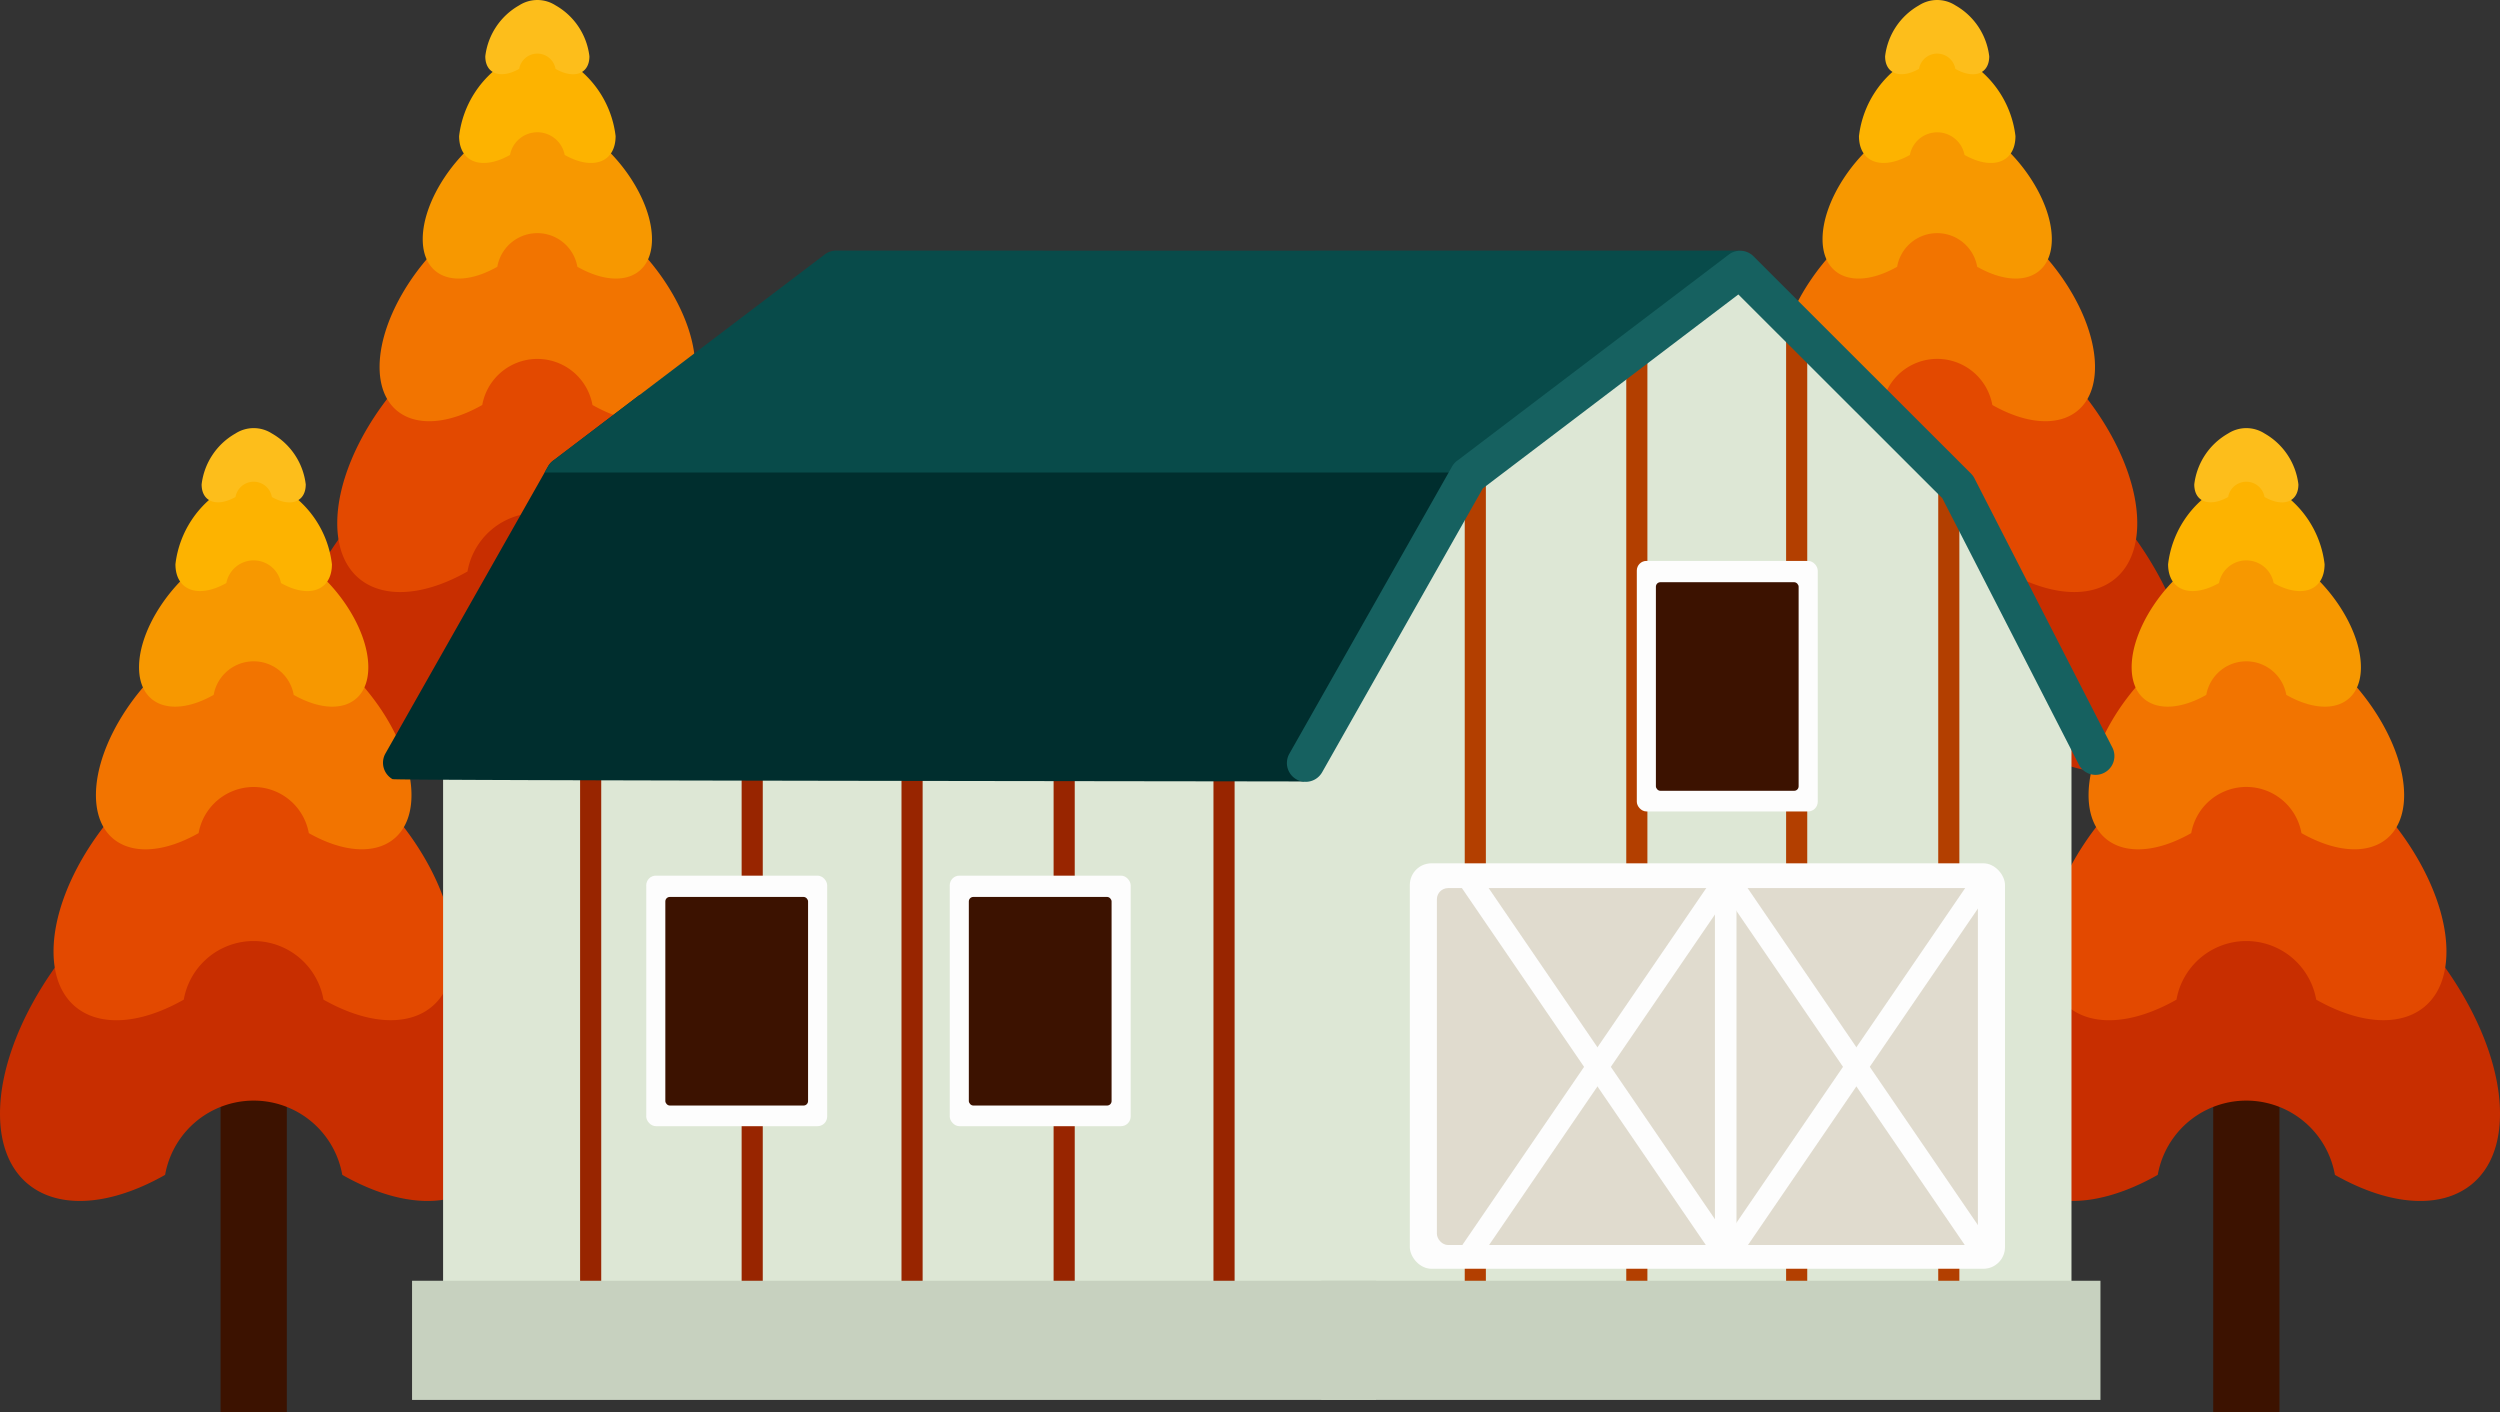 <svg xmlns="http://www.w3.org/2000/svg" width="116.878" height="66.024" viewBox="0 0 116.878 66.024">
  <rect x="0" y="0" width="116.878" height="66.024" fill="#333333" stroke="none"/>
  <g id="Group_7134" data-name="Group 7134" transform="translate(-5430.256 -233.29)">
    <rect id="Rectangle_10298" data-name="Rectangle 10298" width="3.097" height="40.103" transform="translate(5519.273 239.196)" fill="#3c1200"/>
    <path id="Path_9080" data-name="Path 9080" d="M5524.963,253.741a7.65,7.65,0,0,0-8.283,0c-4.263,2.415-7.718,7.609-7.718,11.6s3.455,5.274,7.718,2.86a4.205,4.205,0,0,1,8.283,0c4.263,2.414,7.718,1.134,7.718-2.86S5529.226,256.157,5524.963,253.741Z" fill="#c82e00" fill-rule="evenodd"/>
    <path id="Path_9081" data-name="Path 9081" d="M5524.087,248.6a6.037,6.037,0,0,0-6.533,0c-3.362,1.9-6.088,6-6.088,9.151s2.726,4.16,6.088,2.258a3.317,3.317,0,0,1,6.533,0c3.363,1.9,6.088.894,6.088-2.258S5527.45,250.507,5524.087,248.6Z" fill="#e34900" fill-rule="evenodd"/>
    <path id="Path_9082" data-name="Path 9082" d="M5523.4,243.225a4.759,4.759,0,0,0-5.152,0c-2.653,1.5-4.8,4.735-4.8,7.22s2.15,3.281,4.8,1.779a2.617,2.617,0,0,1,5.152,0c2.653,1.5,4.8.706,4.8-1.779S5526.051,244.727,5523.4,243.225Z" fill="#f27400" fill-rule="evenodd"/>
    <path id="Path_9083" data-name="Path 9083" d="M5522.692,239.227a3.456,3.456,0,0,0-3.743,0c-1.926,1.091-3.487,3.438-3.487,5.243s1.561,2.383,3.487,1.292a1.9,1.9,0,0,1,3.743,0c1.927,1.091,3.489.512,3.489-1.292S5524.619,240.318,5522.692,239.227Z" fill="#f79800" fill-rule="evenodd"/>
    <path id="Path_9084" data-name="Path 9084" d="M5522.1,236.071a2.362,2.362,0,0,0-2.554,0,4.757,4.757,0,0,0-2.381,3.579c0,1.232,1.066,1.627,2.381.883a1.3,1.3,0,0,1,2.554,0c1.315.745,2.381.35,2.381-.883A4.755,4.755,0,0,0,5522.1,236.071Z" fill="#fdb300" fill-rule="evenodd"/>
    <path id="Path_9085" data-name="Path 9085" d="M5521.671,233.54a1.571,1.571,0,0,0-1.7,0,3.166,3.166,0,0,0-1.584,2.381c0,.82.709,1.083,1.584.589a.863.863,0,0,1,1.7,0c.875.5,1.584.233,1.584-.589A3.166,3.166,0,0,0,5521.671,233.54Z" fill="#fdbe1b" fill-rule="evenodd"/>
    <rect id="Rectangle_10299" data-name="Rectangle 10299" width="3.097" height="40.103" transform="translate(5453.83 239.196)" fill="#3c1200"/>
    <path id="Path_9086" data-name="Path 9086" d="M5459.52,253.741a7.656,7.656,0,0,0-8.284,0c-4.262,2.415-7.718,7.609-7.718,11.6s3.456,5.274,7.718,2.86a4.206,4.206,0,0,1,8.284,0c4.262,2.414,7.718,1.134,7.718-2.86S5463.782,256.157,5459.52,253.741Z" fill="#c82e00" fill-rule="evenodd"/>
    <path id="Path_9087" data-name="Path 9087" d="M5458.644,248.6a6.038,6.038,0,0,0-6.533,0c-3.362,1.9-6.088,6-6.088,9.151s2.726,4.16,6.088,2.258a3.317,3.317,0,0,1,6.533,0c3.363,1.9,6.088.894,6.088-2.258S5462.007,250.507,5458.644,248.6Z" fill="#e34900" fill-rule="evenodd"/>
    <path id="Path_9088" data-name="Path 9088" d="M5457.955,243.225a4.761,4.761,0,0,0-5.153,0c-2.652,1.5-4.8,4.735-4.8,7.22s2.15,3.281,4.8,1.779a2.618,2.618,0,0,1,5.153,0c2.653,1.5,4.8.706,4.8-1.779S5460.608,244.727,5457.955,243.225Z" fill="#f27400" fill-rule="evenodd"/>
    <path id="Path_9089" data-name="Path 9089" d="M5457.249,239.227a3.457,3.457,0,0,0-3.743,0c-1.926,1.091-3.487,3.438-3.487,5.243s1.561,2.383,3.487,1.292a1.9,1.9,0,0,1,3.743,0c1.927,1.091,3.488.512,3.488-1.292S5459.176,240.318,5457.249,239.227Z" fill="#f79800" fill-rule="evenodd"/>
    <path id="Path_9090" data-name="Path 9090" d="M5456.655,236.071a2.363,2.363,0,0,0-2.555,0,4.758,4.758,0,0,0-2.38,3.579c0,1.232,1.066,1.627,2.38.883a1.3,1.3,0,0,1,2.555,0c1.315.745,2.381.35,2.381-.883A4.755,4.755,0,0,0,5456.655,236.071Z" fill="#fdb300" fill-rule="evenodd"/>
    <path id="Path_9091" data-name="Path 9091" d="M5456.228,233.54a1.572,1.572,0,0,0-1.7,0,3.168,3.168,0,0,0-1.584,2.381c0,.82.709,1.083,1.584.589a.863.863,0,0,1,1.7,0c.874.5,1.584.233,1.584-.589A3.168,3.168,0,0,0,5456.228,233.54Z" fill="#fdbe1b" fill-rule="evenodd"/>
    <rect id="Rectangle_10300" data-name="Rectangle 10300" width="3.097" height="40.103" transform="translate(5440.568 259.212)" fill="#3c1200"/>
    <path id="Path_9092" data-name="Path 9092" d="M5446.258,273.758a7.654,7.654,0,0,0-8.283,0c-4.263,2.414-7.719,7.609-7.719,11.6s3.456,5.273,7.719,2.859a4.206,4.206,0,0,1,8.283,0c4.262,2.414,7.718,1.134,7.718-2.859S5450.52,276.172,5446.258,273.758Z" fill="#c82e00" fill-rule="evenodd"/>
    <path id="Path_9093" data-name="Path 9093" d="M5445.38,268.618a6.033,6.033,0,0,0-6.533,0c-3.362,1.9-6.088,6-6.088,9.152s2.726,4.159,6.088,2.255a3.317,3.317,0,0,1,6.533,0c3.362,1.9,6.088.894,6.088-2.255S5448.745,270.523,5445.38,268.618Z" fill="#e34900" fill-rule="evenodd"/>
    <path id="Path_9094" data-name="Path 9094" d="M5444.693,263.24a4.759,4.759,0,0,0-5.152,0c-2.653,1.5-4.8,4.735-4.8,7.22s2.151,3.281,4.8,1.779a2.617,2.617,0,0,1,5.152,0c2.653,1.5,4.8.7,4.8-1.779S5447.343,264.742,5444.693,263.24Z" fill="#f27400" fill-rule="evenodd"/>
    <path id="Path_9095" data-name="Path 9095" d="M5443.987,259.242a3.454,3.454,0,0,0-3.742,0c-1.927,1.091-3.489,3.438-3.489,5.242s1.562,2.383,3.489,1.293a1.9,1.9,0,0,1,3.742,0c1.927,1.09,3.488.512,3.488-1.293S5445.914,260.333,5443.987,259.242Z" fill="#f79800" fill-rule="evenodd"/>
    <path id="Path_9096" data-name="Path 9096" d="M5443.393,256.086a2.36,2.36,0,0,0-2.555,0,4.758,4.758,0,0,0-2.38,3.579c0,1.231,1.066,1.626,2.38.883a1.3,1.3,0,0,1,2.555,0c1.315.745,2.381.35,2.381-.883A4.757,4.757,0,0,0,5443.393,256.086Z" fill="#fdb300" fill-rule="evenodd"/>
    <path id="Path_9097" data-name="Path 9097" d="M5442.966,253.555a1.571,1.571,0,0,0-1.7,0,3.165,3.165,0,0,0-1.584,2.381c0,.82.71,1.083,1.584.589a.863.863,0,0,1,1.7,0c.875.5,1.584.233,1.584-.589A3.165,3.165,0,0,0,5442.966,253.555Z" fill="#fdbe1b" fill-rule="evenodd"/>
    <rect id="Rectangle_10301" data-name="Rectangle 10301" width="3.097" height="40.103" transform="translate(5533.727 259.212)" fill="#3c1200"/>
    <path id="Path_9098" data-name="Path 9098" d="M5539.416,273.758a7.654,7.654,0,0,0-8.283,0c-4.262,2.414-7.718,7.609-7.718,11.6s3.456,5.273,7.718,2.859a4.206,4.206,0,0,1,8.283,0c4.264,2.414,7.718,1.134,7.718-2.859S5543.679,276.172,5539.416,273.758Z" fill="#c82e00" fill-rule="evenodd"/>
    <path id="Path_9099" data-name="Path 9099" d="M5538.541,268.618a6.036,6.036,0,0,0-6.532,0c-3.363,1.9-6.089,6-6.089,9.152s2.726,4.159,6.089,2.255a3.317,3.317,0,0,1,6.533,0c3.363,1.9,6.088.894,6.088-2.255S5541.9,270.523,5538.541,268.618Z" fill="#e34900" fill-rule="evenodd"/>
    <path id="Path_9100" data-name="Path 9100" d="M5537.852,263.24a4.76,4.76,0,0,0-5.153,0c-2.652,1.5-4.8,4.735-4.8,7.22s2.151,3.281,4.8,1.779a2.617,2.617,0,0,1,5.153,0c2.652,1.5,4.8.7,4.8-1.779S5540.5,264.742,5537.852,263.24Z" fill="#f27400" fill-rule="evenodd"/>
    <path id="Path_9101" data-name="Path 9101" d="M5537.144,259.242a3.455,3.455,0,0,0-3.742,0c-1.927,1.091-3.489,3.438-3.489,5.242s1.562,2.383,3.489,1.293a1.9,1.9,0,0,1,3.742,0c1.927,1.09,3.488.512,3.488-1.293S5539.073,260.333,5537.144,259.242Z" fill="#f79800" fill-rule="evenodd"/>
    <path id="Path_9102" data-name="Path 9102" d="M5536.552,256.086a2.359,2.359,0,0,0-2.555,0,4.758,4.758,0,0,0-2.38,3.579c0,1.231,1.066,1.626,2.38.883a1.3,1.3,0,0,1,2.555,0c1.315.745,2.381.35,2.381-.883A4.756,4.756,0,0,0,5536.552,256.086Z" fill="#fdb300" fill-rule="evenodd"/>
    <path id="Path_9103" data-name="Path 9103" d="M5536.125,253.555a1.572,1.572,0,0,0-1.7,0,3.166,3.166,0,0,0-1.584,2.381c0,.82.709,1.083,1.584.589a.863.863,0,0,1,1.7,0c.875.5,1.584.233,1.584-.589A3.166,3.166,0,0,0,5536.125,253.555Z" fill="#fdbe1b" fill-rule="evenodd"/>
    <path id="Path_9104" data-name="Path 9104" d="M5526.049,264.872l0-.007q-.045-.079-.085-.159a10.881,10.881,0,0,1-.606-1.307c-.03-.059-.06-.118-.088-.177a3.929,3.929,0,0,1-.486-1.095c-.063-.159-.113-.324-.168-.487a4.03,4.03,0,0,1-.127-.48c-.016-.049-.03-.1-.043-.152-.03-.067-.058-.134-.084-.2l-.024-.039a3.947,3.947,0,0,1-.383-.641l-.057-.115a3.646,3.646,0,0,0-1.157-2.5l-.014-.014-.187-.188q-.63-.831-1.333-1.6l-.112-.17a3.951,3.951,0,0,1-1.129-2.049c-.093-.065-.182-.134-.267-.207-.147-.1-.291-.2-.427-.3l-.333-.266c-.143-.1-.28-.188-.415-.3h0l-.233-.186a9.215,9.215,0,0,1-.752-.718,3.9,3.9,0,0,1-.764-.687c-.268-.2-.514-.437-.763-.662-.214-.193-.415-.4-.61-.616a3.57,3.57,0,0,1-.429-.368l-1.214-1.214a3.993,3.993,0,0,1-.714-.972h-21.011v51.336H5527.1V266.441l-.092-.092A3.977,3.977,0,0,1,5526.049,264.872Z" fill="#dde7d5" fill-rule="evenodd"/>
    <path id="Path_9105" data-name="Path 9105" d="M5462.6,253.961a4.555,4.555,0,0,1-2.034,5.552,4.924,4.924,0,0,1-.491.336l-.047.046a4,4,0,0,1-.8.857h0l-.27.217-.15.224a5.014,5.014,0,0,0-2.11,2.377l-.03.062c-.043.165-.1.325-.152.485a4.075,4.075,0,0,1-.232.572l-.253.5a7.3,7.3,0,0,1-1.245,1.654,3.966,3.966,0,0,1-3.815,1.727v29.755h42.383V253.061h-31.373A3.953,3.953,0,0,1,5462.6,253.961Z" fill="#dde7d5" fill-rule="evenodd"/>
    <rect id="Rectangle_10302" data-name="Rectangle 10302" width="0.988" height="40.152" transform="translate(5520.871 255.534)" fill="#b33f00"/>
    <rect id="Rectangle_10303" data-name="Rectangle 10303" width="0.988" height="47.611" transform="translate(5513.759 248.075)" fill="#b33f00"/>
    <rect id="Rectangle_10304" data-name="Rectangle 10304" width="0.988" height="49.869" transform="translate(5506.286 245.818)" fill="#b33f00"/>
    <rect id="Rectangle_10305" data-name="Rectangle 10305" width="0.988" height="49.869" transform="translate(5498.734 245.818)" fill="#b33f00"/>
    <rect id="Rectangle_10306" data-name="Rectangle 10306" width="0.988" height="29.1" transform="translate(5486.987 266.587)" fill="#982500"/>
    <rect id="Rectangle_10307" data-name="Rectangle 10307" width="0.988" height="29.1" transform="translate(5479.513 266.587)" fill="#982500"/>
    <rect id="Rectangle_10308" data-name="Rectangle 10308" width="0.988" height="29.1" transform="translate(5472.402 266.587)" fill="#982500"/>
    <rect id="Rectangle_10309" data-name="Rectangle 10309" width="0.988" height="29.1" transform="translate(5464.928 266.587)" fill="#982500"/>
    <rect id="Rectangle_10310" data-name="Rectangle 10310" width="0.988" height="29.1" transform="translate(5457.376 266.587)" fill="#982500"/>
    <path id="Path_9106" data-name="Path 9106" d="M5456.154,254.8a.876.876,0,0,0-.278.3l-7.6,13.416a.882.882,0,0,0,.331,1.2h0c.124.07,40.745.1,42.6.109l6.938-13.4,5.5-4.661h-43.5Z" fill="#002e2e"/>
    <path id="Path_9107" data-name="Path 9107" d="M5469.357,245.006h-.023a.869.869,0,0,0-.519.179l-12.661,9.609a.885.885,0,0,0-.278.3l-.162.286h43.669l12.222-10.373Q5470.274,245.009,5469.357,245.006Z" fill="#084b4a"/>
    <path id="Path_9108" data-name="Path 9108" d="M5522.588,255.7a.9.9,0,0,0-.184-.268l-10.173-10.164h0a.879.879,0,0,0-1.151-.077l-12.66,9.61a.879.879,0,0,0-.279.3l-7.6,13.416a.88.88,0,1,0,1.519.889l.012-.02,7.508-13.263,11.946-9.067,9.536,9.528,6.392,12.469a.879.879,0,0,0,1.565-.8Z" fill="#166160"/>
    <rect id="Rectangle_10311" data-name="Rectangle 10311" width="45.068" height="5.571" transform="translate(5449.52 293.167)" fill="#c7d1bf"/>
    <rect id="Rectangle_10312" data-name="Rectangle 10312" width="36.426" height="5.571" transform="translate(5492.029 293.167)" fill="#c7d1bf"/>
    <rect id="Rectangle_10313" data-name="Rectangle 10313" width="27.825" height="18.955" rx="1.012" transform="translate(5496.167 273.651)" fill="#fdfdfd"/>
    <rect id="Rectangle_10314" data-name="Rectangle 10314" width="25.292" height="16.687" rx="0.523" transform="translate(5497.433 274.809)" fill="#e0dbce"/>
    <path id="Path_9109" data-name="Path 9109" d="M5522.756,273.95a.033.033,0,0,0-.045.009l-12.186,17.831a.033.033,0,0,0,.009.045l.8.545a.031.031,0,0,0,.044-.009l12.186-17.831a.033.033,0,0,0-.008-.045h0Z" fill="#fdfdfd" fill-rule="evenodd"/>
    <path id="Path_9110" data-name="Path 9110" d="M5511.333,273.95l-.8.545a.033.033,0,0,0-.009.045l12.186,17.831a.032.032,0,0,0,.045.009l.8-.545a.033.033,0,0,0,.009-.044h0l-12.186-17.831A.032.032,0,0,0,5511.333,273.95Z" fill="#fdfdfd" fill-rule="evenodd"/>
    <rect id="Rectangle_10315" data-name="Rectangle 10315" width="8.458" height="11.713" rx="0.451" transform="translate(5506.779 259.513)" fill="#fdfdfd"/>
    <rect id="Rectangle_10316" data-name="Rectangle 10316" width="6.673" height="9.752" rx="0.209" transform="translate(5507.671 260.509)" fill="#3c1200"/>
    <path id="Path_9111" data-name="Path 9111" d="M5510.651,273.95a.032.032,0,0,0-.044.009l-12.186,17.831a.033.033,0,0,0,.008.045h0l.8.545a.032.032,0,0,0,.045-.009l12.186-17.831a.034.034,0,0,0-.009-.045Z" fill="#fdfdfd" fill-rule="evenodd"/>
    <path id="Path_9112" data-name="Path 9112" d="M5499.226,273.95l-.8.545a.033.033,0,0,0-.009.044h0l12.186,17.831a.031.031,0,0,0,.044.009l.8-.545a.034.034,0,0,0,.009-.045l-12.186-17.832A.033.033,0,0,0,5499.226,273.95Z" fill="#fdfdfd" fill-rule="evenodd"/>
    <rect id="Rectangle_10317" data-name="Rectangle 10317" width="1.008" height="17.029" rx="0.031" transform="translate(5510.431 274.638)" fill="#fdfdfd"/>
    <rect id="Rectangle_10318" data-name="Rectangle 10318" width="8.458" height="11.713" rx="0.451" transform="translate(5460.469 274.227)" fill="#fdfdfd"/>
    <rect id="Rectangle_10319" data-name="Rectangle 10319" width="6.673" height="9.752" rx="0.209" transform="translate(5461.361 275.223)" fill="#3c1200"/>
    <rect id="Rectangle_10320" data-name="Rectangle 10320" width="8.458" height="11.713" rx="0.451" transform="translate(5474.658 274.227)" fill="#fdfdfd"/>
    <rect id="Rectangle_10321" data-name="Rectangle 10321" width="6.674" height="9.752" rx="0.209" transform="translate(5475.55 275.223)" fill="#3c1200"/>
  </g>
</svg>
